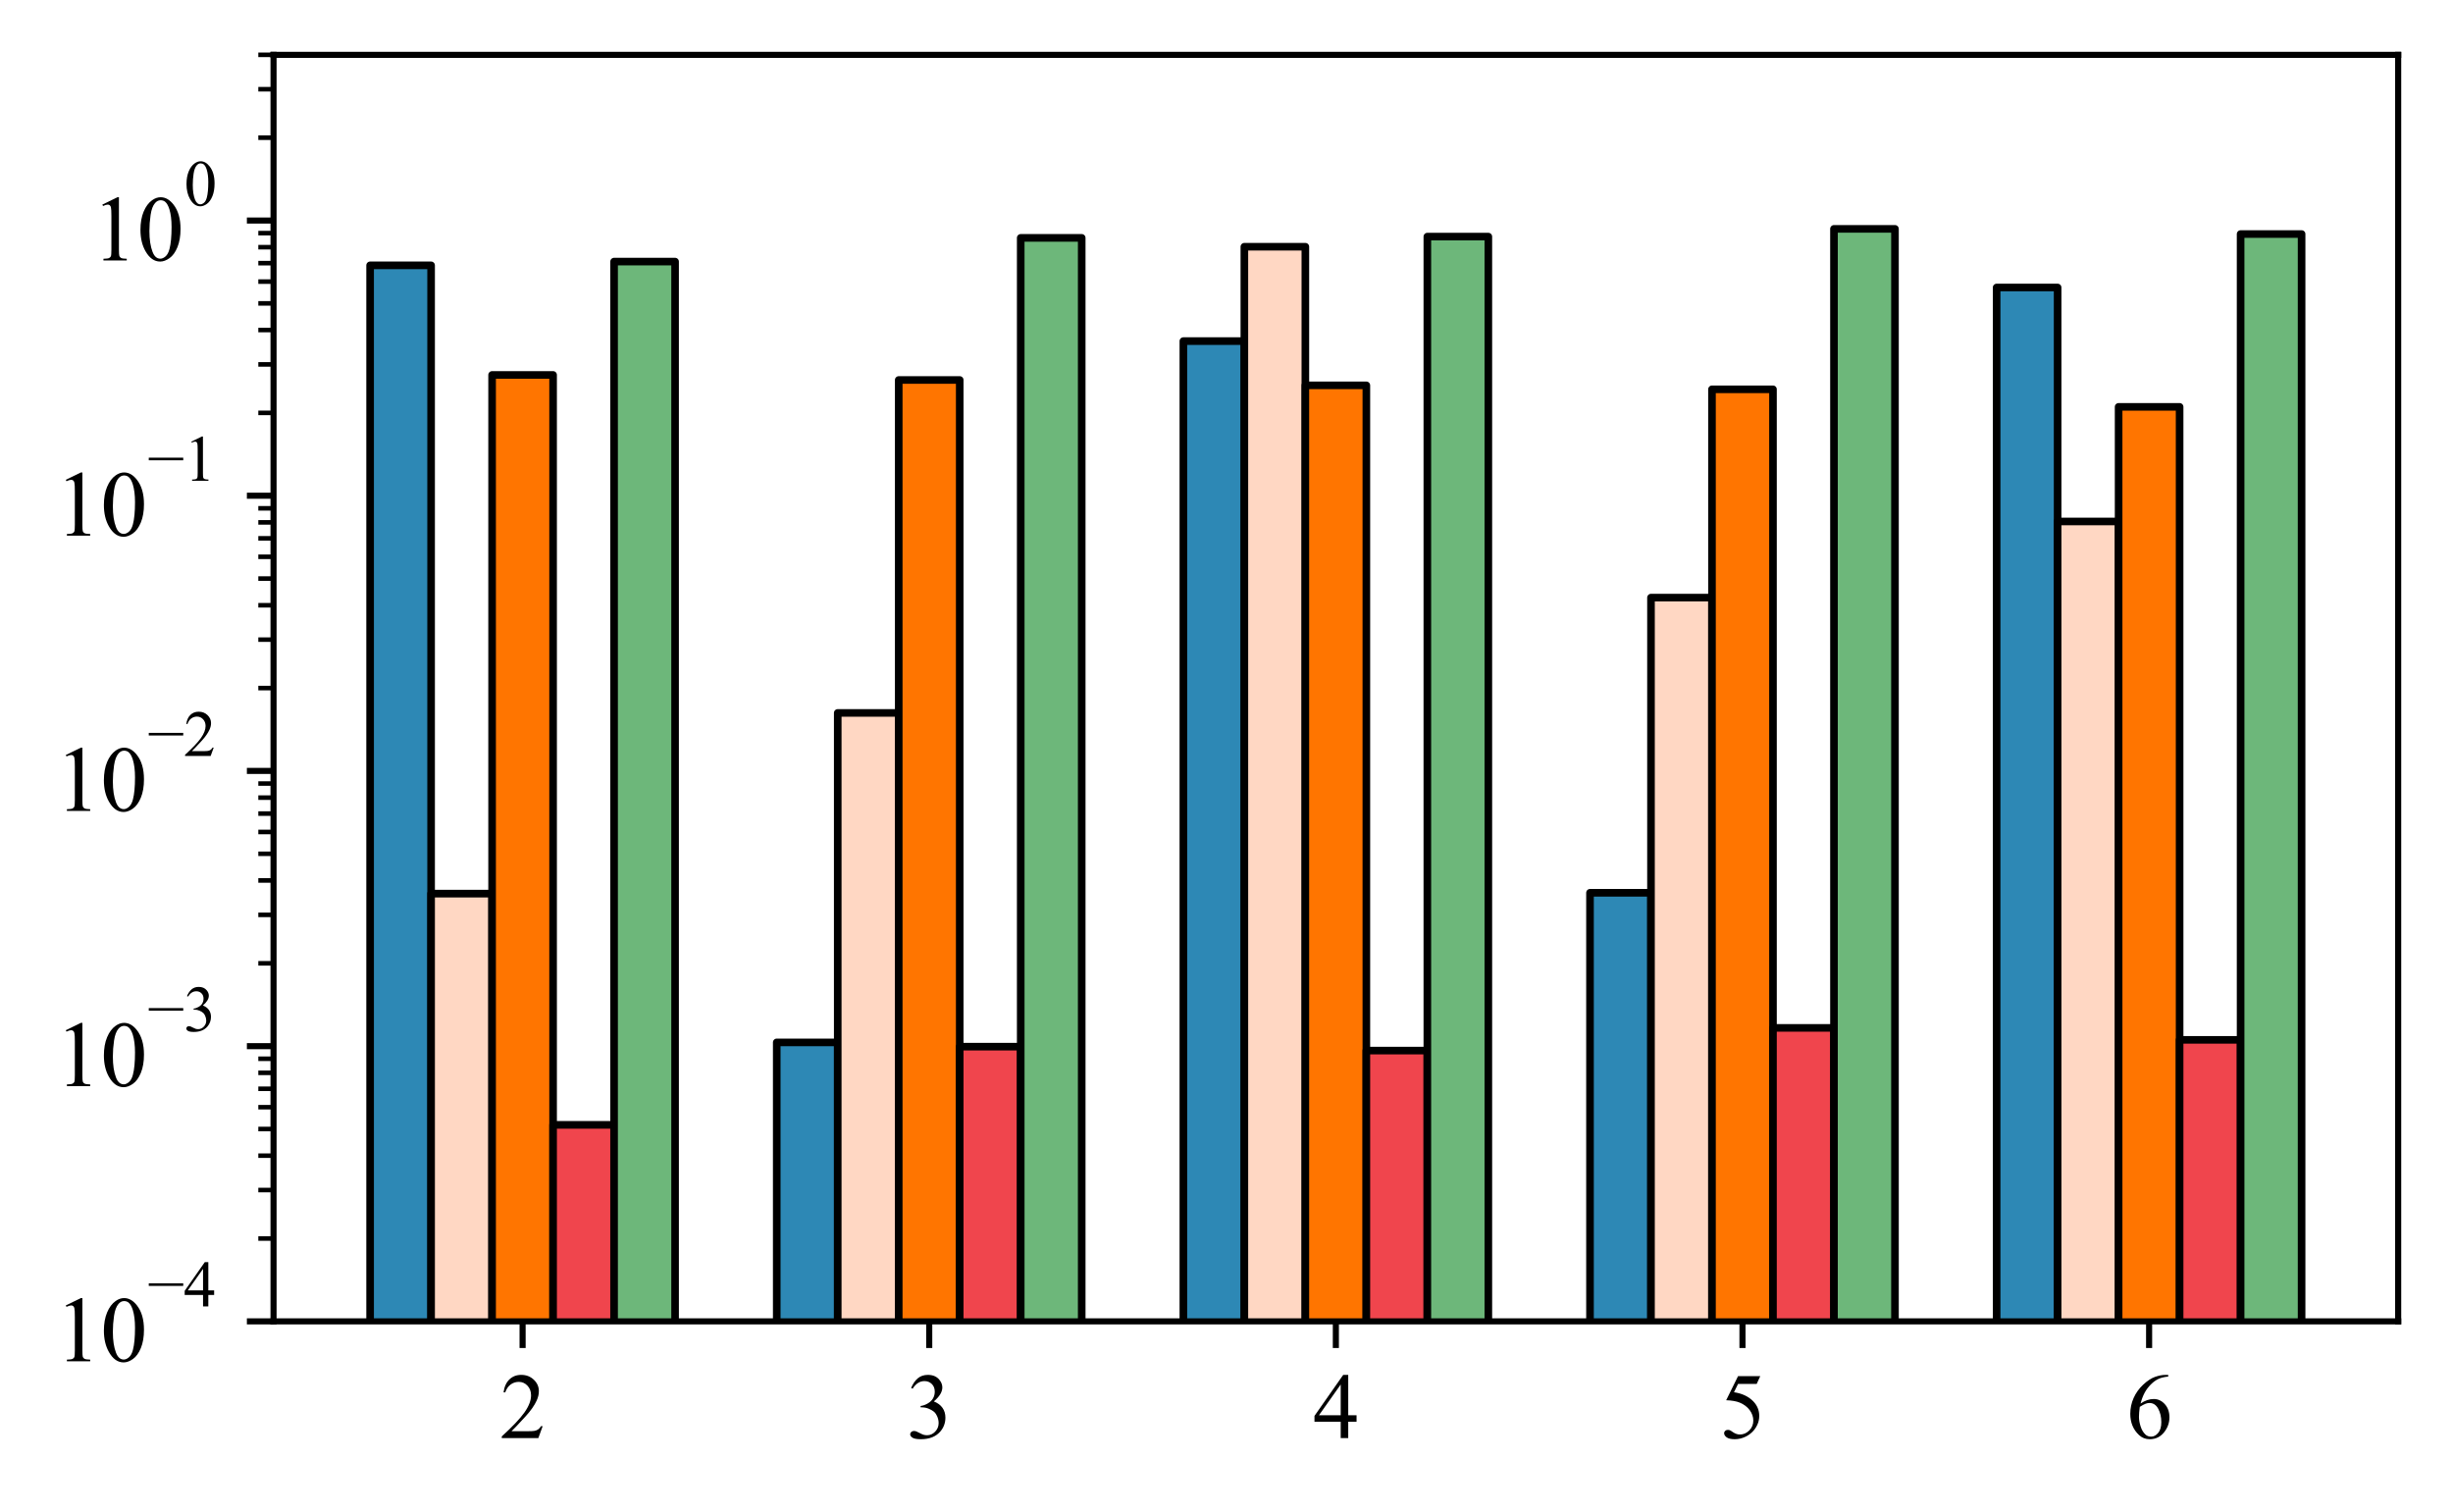 <?xml version="1.0" encoding="utf-8" standalone="no"?>
<!DOCTYPE svg PUBLIC "-//W3C//DTD SVG 1.1//EN"
  "http://www.w3.org/Graphics/SVG/1.1/DTD/svg11.dtd">
<svg xmlns:xlink="http://www.w3.org/1999/xlink" width="322.12pt" height="198.619pt" viewBox="0 0 322.12 198.619" xmlns="http://www.w3.org/2000/svg" version="1.1">
 <defs>
  <style type="text/css">*{stroke-linejoin: round; stroke-linecap: butt}</style>
 </defs>
 <g id="figure_1">
  <g id="patch_1">
   <path d="M 0 198.619 
L 322.12 198.619 
L 322.12 0 
L 0 0 
z
" style="fill: #ffffff"/>
  </g>
  <g id="axes_1">
   <g id="patch_2">
    <path d="M 35.92 173.52 
L 314.92 173.52 
L 314.92 7.2 
L 35.92 7.2 
z
" style="fill: #ffffff"/>
   </g>
   <g id="patch_3">
    <path d="M 48.602 36169.296 
L 56.611 36169.296 
L 56.611 34.844 
L 48.602 34.844 
z
" clip-path="url(#pfaeeea6cda)" style="fill: #2d88b5; stroke: #000000; stroke-linejoin: miter"/>
   </g>
   <g id="patch_4">
    <path d="M 101.999 36169.296 
L 110.009 36169.296 
L 110.009 136.886 
L 101.999 136.886 
z
" clip-path="url(#pfaeeea6cda)" style="fill: #2d88b5; stroke: #000000; stroke-linejoin: miter"/>
   </g>
   <g id="patch_5">
    <path d="M 155.396 36169.296 
L 163.406 36169.296 
L 163.406 44.793 
L 155.396 44.793 
z
" clip-path="url(#pfaeeea6cda)" style="fill: #2d88b5; stroke: #000000; stroke-linejoin: miter"/>
   </g>
   <g id="patch_6">
    <path d="M 208.793 36169.296 
L 216.803 36169.296 
L 216.803 117.239 
L 208.793 117.239 
z
" clip-path="url(#pfaeeea6cda)" style="fill: #2d88b5; stroke: #000000; stroke-linejoin: miter"/>
   </g>
   <g id="patch_7">
    <path d="M 262.19 36169.296 
L 270.2 36169.296 
L 270.2 37.755 
L 262.19 37.755 
z
" clip-path="url(#pfaeeea6cda)" style="fill: #2d88b5; stroke: #000000; stroke-linejoin: miter"/>
   </g>
   <g id="patch_8">
    <path d="M 56.611 36169.296 
L 64.621 36169.296 
L 64.621 117.35 
L 56.611 117.35 
z
" clip-path="url(#pfaeeea6cda)" style="fill: #ffd7c3; stroke: #000000; stroke-linejoin: miter"/>
   </g>
   <g id="patch_9">
    <path d="M 110.009 36169.296 
L 118.018 36169.296 
L 118.018 93.621 
L 110.009 93.621 
z
" clip-path="url(#pfaeeea6cda)" style="fill: #ffd7c3; stroke: #000000; stroke-linejoin: miter"/>
   </g>
   <g id="patch_10">
    <path d="M 163.406 36169.296 
L 171.415 36169.296 
L 171.415 32.401 
L 163.406 32.401 
z
" clip-path="url(#pfaeeea6cda)" style="fill: #ffd7c3; stroke: #000000; stroke-linejoin: miter"/>
   </g>
   <g id="patch_11">
    <path d="M 216.803 36169.296 
L 224.812 36169.296 
L 224.812 78.478 
L 216.803 78.478 
z
" clip-path="url(#pfaeeea6cda)" style="fill: #ffd7c3; stroke: #000000; stroke-linejoin: miter"/>
   </g>
   <g id="patch_12">
    <path d="M 270.2 36169.296 
L 278.209 36169.296 
L 278.209 68.476 
L 270.2 68.476 
z
" clip-path="url(#pfaeeea6cda)" style="fill: #ffd7c3; stroke: #000000; stroke-linejoin: miter"/>
   </g>
   <g id="patch_13">
    <path d="M 64.621 36169.296 
L 72.631 36169.296 
L 72.631 49.236 
L 64.621 49.236 
z
" clip-path="url(#pfaeeea6cda)" style="fill: #ff7500; stroke: #000000; stroke-linejoin: miter"/>
   </g>
   <g id="patch_14">
    <path d="M 118.018 36169.296 
L 126.028 36169.296 
L 126.028 49.899 
L 118.018 49.899 
z
" clip-path="url(#pfaeeea6cda)" style="fill: #ff7500; stroke: #000000; stroke-linejoin: miter"/>
   </g>
   <g id="patch_15">
    <path d="M 171.415 36169.296 
L 179.425 36169.296 
L 179.425 50.604 
L 171.415 50.604 
z
" clip-path="url(#pfaeeea6cda)" style="fill: #ff7500; stroke: #000000; stroke-linejoin: miter"/>
   </g>
   <g id="patch_16">
    <path d="M 224.812 36169.296 
L 232.822 36169.296 
L 232.822 51.125 
L 224.812 51.125 
z
" clip-path="url(#pfaeeea6cda)" style="fill: #ff7500; stroke: #000000; stroke-linejoin: miter"/>
   </g>
   <g id="patch_17">
    <path d="M 278.209 36169.296 
L 286.219 36169.296 
L 286.219 53.429 
L 278.209 53.429 
z
" clip-path="url(#pfaeeea6cda)" style="fill: #ff7500; stroke: #000000; stroke-linejoin: miter"/>
   </g>
   <g id="patch_18">
    <path d="M 72.631 36169.296 
L 80.64 36169.296 
L 80.64 147.714 
L 72.631 147.714 
z
" clip-path="url(#pfaeeea6cda)" style="fill: #f0454d; stroke: #000000; stroke-linejoin: miter"/>
   </g>
   <g id="patch_19">
    <path d="M 126.028 36169.296 
L 134.037 36169.296 
L 134.037 137.448 
L 126.028 137.448 
z
" clip-path="url(#pfaeeea6cda)" style="fill: #f0454d; stroke: #000000; stroke-linejoin: miter"/>
   </g>
   <g id="patch_20">
    <path d="M 179.425 36169.296 
L 187.434 36169.296 
L 187.434 137.964 
L 179.425 137.964 
z
" clip-path="url(#pfaeeea6cda)" style="fill: #f0454d; stroke: #000000; stroke-linejoin: miter"/>
   </g>
   <g id="patch_21">
    <path d="M 232.822 36169.296 
L 240.831 36169.296 
L 240.831 134.98 
L 232.822 134.98 
z
" clip-path="url(#pfaeeea6cda)" style="fill: #f0454d; stroke: #000000; stroke-linejoin: miter"/>
   </g>
   <g id="patch_22">
    <path d="M 286.219 36169.296 
L 294.229 36169.296 
L 294.229 136.551 
L 286.219 136.551 
z
" clip-path="url(#pfaeeea6cda)" style="fill: #f0454d; stroke: #000000; stroke-linejoin: miter"/>
   </g>
   <g id="patch_23">
    <path d="M 80.64 36169.296 
L 88.65 36169.296 
L 88.65 34.353 
L 80.64 34.353 
z
" clip-path="url(#pfaeeea6cda)" style="fill: #6db77a; stroke: #000000; stroke-linejoin: miter"/>
   </g>
   <g id="patch_24">
    <path d="M 134.037 36169.296 
L 142.047 36169.296 
L 142.047 31.236 
L 134.037 31.236 
z
" clip-path="url(#pfaeeea6cda)" style="fill: #6db77a; stroke: #000000; stroke-linejoin: miter"/>
   </g>
   <g id="patch_25">
    <path d="M 187.434 36169.296 
L 195.444 36169.296 
L 195.444 31.072 
L 187.434 31.072 
z
" clip-path="url(#pfaeeea6cda)" style="fill: #6db77a; stroke: #000000; stroke-linejoin: miter"/>
   </g>
   <g id="patch_26">
    <path d="M 240.831 36169.296 
L 248.841 36169.296 
L 248.841 30.054 
L 240.831 30.054 
z
" clip-path="url(#pfaeeea6cda)" style="fill: #6db77a; stroke: #000000; stroke-linejoin: miter"/>
   </g>
   <g id="patch_27">
    <path d="M 294.229 36169.296 
L 302.238 36169.296 
L 302.238 30.735 
L 294.229 30.735 
z
" clip-path="url(#pfaeeea6cda)" style="fill: #6db77a; stroke: #000000; stroke-linejoin: miter"/>
   </g>
   <g id="matplotlib.axis_1">
    <g id="xtick_1">
     <g id="line2d_1">
      <defs>
       <path id="m4d64f52b4b" d="M 0 0 
L 0 3.5 
" style="stroke: #000000; stroke-width: 0.8"/>
      </defs>
      <g>
       <use xlink:href="#m4d64f52b4b" x="68.626" y="173.52" style="stroke: #000000; stroke-width: 0.8"/>
      </g>
     </g>
     <g id="text_1">
      <!-- 2 -->
      <g transform="translate(65.626 188.852) scale(0.12 -0.12)">
       <defs>
        <path id="TimesNewRomanPSMT-32" d="M 2934 816 
L 2638 0 
L 138 0 
L 138 116 
Q 1241 1122 1691 1759 
Q 2141 2397 2141 2925 
Q 2141 3328 1894 3587 
Q 1647 3847 1303 3847 
Q 991 3847 742 3664 
Q 494 3481 375 3128 
L 259 3128 
Q 338 3706 661 4015 
Q 984 4325 1469 4325 
Q 1984 4325 2329 3994 
Q 2675 3663 2675 3213 
Q 2675 2891 2525 2569 
Q 2294 2063 1775 1497 
Q 997 647 803 472 
L 1909 472 
Q 2247 472 2383 497 
Q 2519 522 2628 598 
Q 2738 675 2819 816 
L 2934 816 
z
" transform="scale(0.016)"/>
       </defs>
       <use xlink:href="#TimesNewRomanPSMT-32"/>
      </g>
     </g>
    </g>
    <g id="xtick_2">
     <g id="line2d_2">
      <g>
       <use xlink:href="#m4d64f52b4b" x="122.023" y="173.52" style="stroke: #000000; stroke-width: 0.8"/>
      </g>
     </g>
     <g id="text_2">
      <!-- 3 -->
      <g transform="translate(119.023 188.852) scale(0.12 -0.12)">
       <defs>
        <path id="TimesNewRomanPSMT-33" d="M 325 3431 
Q 506 3859 782 4092 
Q 1059 4325 1472 4325 
Q 1981 4325 2253 3994 
Q 2459 3747 2459 3466 
Q 2459 3003 1878 2509 
Q 2269 2356 2469 2072 
Q 2669 1788 2669 1403 
Q 2669 853 2319 450 
Q 1863 -75 997 -75 
Q 569 -75 414 31 
Q 259 138 259 259 
Q 259 350 332 419 
Q 406 488 509 488 
Q 588 488 669 463 
Q 722 447 909 348 
Q 1097 250 1169 231 
Q 1284 197 1416 197 
Q 1734 197 1970 444 
Q 2206 691 2206 1028 
Q 2206 1275 2097 1509 
Q 2016 1684 1919 1775 
Q 1784 1900 1550 2001 
Q 1316 2103 1072 2103 
L 972 2103 
L 972 2197 
Q 1219 2228 1467 2375 
Q 1716 2522 1828 2728 
Q 1941 2934 1941 3181 
Q 1941 3503 1739 3701 
Q 1538 3900 1238 3900 
Q 753 3900 428 3381 
L 325 3431 
z
" transform="scale(0.016)"/>
       </defs>
       <use xlink:href="#TimesNewRomanPSMT-33"/>
      </g>
     </g>
    </g>
    <g id="xtick_3">
     <g id="line2d_3">
      <g>
       <use xlink:href="#m4d64f52b4b" x="175.42" y="173.52" style="stroke: #000000; stroke-width: 0.8"/>
      </g>
     </g>
     <g id="text_3">
      <!-- 4 -->
      <g transform="translate(172.42 188.852) scale(0.12 -0.12)">
       <defs>
        <path id="TimesNewRomanPSMT-34" d="M 2978 1563 
L 2978 1119 
L 2409 1119 
L 2409 0 
L 1894 0 
L 1894 1119 
L 100 1119 
L 100 1519 
L 2066 4325 
L 2409 4325 
L 2409 1563 
L 2978 1563 
z
M 1894 1563 
L 1894 3666 
L 406 1563 
L 1894 1563 
z
" transform="scale(0.016)"/>
       </defs>
       <use xlink:href="#TimesNewRomanPSMT-34"/>
      </g>
     </g>
    </g>
    <g id="xtick_4">
     <g id="line2d_4">
      <g>
       <use xlink:href="#m4d64f52b4b" x="228.817" y="173.52" style="stroke: #000000; stroke-width: 0.8"/>
      </g>
     </g>
     <g id="text_4">
      <!-- 5 -->
      <g transform="translate(225.817 188.852) scale(0.12 -0.12)">
       <defs>
        <path id="TimesNewRomanPSMT-35" d="M 2778 4238 
L 2534 3706 
L 1259 3706 
L 981 3138 
Q 1809 3016 2294 2522 
Q 2709 2097 2709 1522 
Q 2709 1188 2573 903 
Q 2438 619 2231 419 
Q 2025 219 1772 97 
Q 1413 -75 1034 -75 
Q 653 -75 479 54 
Q 306 184 306 341 
Q 306 428 378 495 
Q 450 563 559 563 
Q 641 563 702 538 
Q 763 513 909 409 
Q 1144 247 1384 247 
Q 1750 247 2026 523 
Q 2303 800 2303 1197 
Q 2303 1581 2056 1914 
Q 1809 2247 1375 2428 
Q 1034 2569 447 2591 
L 1259 4238 
L 2778 4238 
z
" transform="scale(0.016)"/>
       </defs>
       <use xlink:href="#TimesNewRomanPSMT-35"/>
      </g>
     </g>
    </g>
    <g id="xtick_5">
     <g id="line2d_5">
      <g>
       <use xlink:href="#m4d64f52b4b" x="282.214" y="173.52" style="stroke: #000000; stroke-width: 0.8"/>
      </g>
     </g>
     <g id="text_5">
      <!-- 6 -->
      <g transform="translate(279.214 188.852) scale(0.12 -0.12)">
       <defs>
        <path id="TimesNewRomanPSMT-36" d="M 2869 4325 
L 2869 4209 
Q 2456 4169 2195 4045 
Q 1934 3922 1679 3669 
Q 1425 3416 1258 3105 
Q 1091 2794 978 2366 
Q 1428 2675 1881 2675 
Q 2316 2675 2634 2325 
Q 2953 1975 2953 1425 
Q 2953 894 2631 456 
Q 2244 -75 1606 -75 
Q 1172 -75 869 213 
Q 275 772 275 1663 
Q 275 2231 503 2743 
Q 731 3256 1154 3653 
Q 1578 4050 1965 4187 
Q 2353 4325 2688 4325 
L 2869 4325 
z
M 925 2138 
Q 869 1716 869 1456 
Q 869 1156 980 804 
Q 1091 453 1309 247 
Q 1469 100 1697 100 
Q 1969 100 2183 356 
Q 2397 613 2397 1088 
Q 2397 1622 2184 2012 
Q 1972 2403 1581 2403 
Q 1463 2403 1327 2353 
Q 1191 2303 925 2138 
z
" transform="scale(0.016)"/>
       </defs>
       <use xlink:href="#TimesNewRomanPSMT-36"/>
      </g>
     </g>
    </g>
   </g>
   <g id="matplotlib.axis_2">
    <g id="ytick_1">
     <g id="line2d_6">
      <defs>
       <path id="m1a9ed74dab" d="M 0 0 
L -3.5 0 
" style="stroke: #000000; stroke-width: 0.8"/>
      </defs>
      <g>
       <use xlink:href="#m1a9ed74dab" x="35.92" y="173.52" style="stroke: #000000; stroke-width: 0.8"/>
      </g>
     </g>
     <g id="text_6">
      <!-- $\mathdefault{10^{-4}}$ -->
      <g transform="translate(7.2 178.837) scale(0.12 -0.12)">
       <defs>
        <path id="TimesNewRomanPSMT-31" d="M 750 3822 
L 1781 4325 
L 1884 4325 
L 1884 747 
Q 1884 391 1914 303 
Q 1944 216 2037 169 
Q 2131 122 2419 116 
L 2419 0 
L 825 0 
L 825 116 
Q 1125 122 1212 167 
Q 1300 213 1334 289 
Q 1369 366 1369 747 
L 1369 3034 
Q 1369 3497 1338 3628 
Q 1316 3728 1258 3775 
Q 1200 3822 1119 3822 
Q 1003 3822 797 3725 
L 750 3822 
z
" transform="scale(0.016)"/>
        <path id="TimesNewRomanPSMT-30" d="M 231 2094 
Q 231 2819 450 3342 
Q 669 3866 1031 4122 
Q 1313 4325 1613 4325 
Q 2100 4325 2488 3828 
Q 2972 3213 2972 2159 
Q 2972 1422 2759 906 
Q 2547 391 2217 158 
Q 1888 -75 1581 -75 
Q 975 -75 572 641 
Q 231 1244 231 2094 
z
M 844 2016 
Q 844 1141 1059 588 
Q 1238 122 1591 122 
Q 1759 122 1940 273 
Q 2122 425 2216 781 
Q 2359 1319 2359 2297 
Q 2359 3022 2209 3506 
Q 2097 3866 1919 4016 
Q 1791 4119 1609 4119 
Q 1397 4119 1231 3928 
Q 1006 3669 925 3112 
Q 844 2556 844 2016 
z
" transform="scale(0.016)"/>
        <path id="TimesNewRomanPSMT-2212" d="M 3484 2000 
L 116 2000 
L 116 2256 
L 3484 2256 
L 3484 2000 
z
" transform="scale(0.016)"/>
       </defs>
       <use xlink:href="#TimesNewRomanPSMT-31" transform="translate(0 0.583)"/>
       <use xlink:href="#TimesNewRomanPSMT-30" transform="translate(50 0.583)"/>
       <use xlink:href="#TimesNewRomanPSMT-2212" transform="translate(101.503 60.695) scale(0.7)"/>
       <use xlink:href="#TimesNewRomanPSMT-34" transform="translate(140.98 60.695) scale(0.7)"/>
      </g>
     </g>
    </g>
    <g id="ytick_2">
     <g id="line2d_7">
      <g>
       <use xlink:href="#m1a9ed74dab" x="35.92" y="137.38" style="stroke: #000000; stroke-width: 0.8"/>
      </g>
     </g>
     <g id="text_7">
      <!-- $\mathdefault{10^{-3}}$ -->
      <g transform="translate(7.2 142.696) scale(0.12 -0.12)">
       <use xlink:href="#TimesNewRomanPSMT-31" transform="translate(0 0.583)"/>
       <use xlink:href="#TimesNewRomanPSMT-30" transform="translate(50 0.583)"/>
       <use xlink:href="#TimesNewRomanPSMT-2212" transform="translate(101.503 60.695) scale(0.7)"/>
       <use xlink:href="#TimesNewRomanPSMT-33" transform="translate(140.98 60.695) scale(0.7)"/>
      </g>
     </g>
    </g>
    <g id="ytick_3">
     <g id="line2d_8">
      <g>
       <use xlink:href="#m1a9ed74dab" x="35.92" y="101.239" style="stroke: #000000; stroke-width: 0.8"/>
      </g>
     </g>
     <g id="text_8">
      <!-- $\mathdefault{10^{-2}}$ -->
      <g transform="translate(7.2 106.556) scale(0.12 -0.12)">
       <use xlink:href="#TimesNewRomanPSMT-31" transform="translate(0 0.583)"/>
       <use xlink:href="#TimesNewRomanPSMT-30" transform="translate(50 0.583)"/>
       <use xlink:href="#TimesNewRomanPSMT-2212" transform="translate(101.503 60.695) scale(0.7)"/>
       <use xlink:href="#TimesNewRomanPSMT-32" transform="translate(140.98 60.695) scale(0.7)"/>
      </g>
     </g>
    </g>
    <g id="ytick_4">
     <g id="line2d_9">
      <g>
       <use xlink:href="#m1a9ed74dab" x="35.92" y="65.099" style="stroke: #000000; stroke-width: 0.8"/>
      </g>
     </g>
     <g id="text_9">
      <!-- $\mathdefault{10^{-1}}$ -->
      <g transform="translate(7.2 70.416) scale(0.12 -0.12)">
       <use xlink:href="#TimesNewRomanPSMT-31" transform="translate(0 0.583)"/>
       <use xlink:href="#TimesNewRomanPSMT-30" transform="translate(50 0.583)"/>
       <use xlink:href="#TimesNewRomanPSMT-2212" transform="translate(101.503 60.695) scale(0.7)"/>
       <use xlink:href="#TimesNewRomanPSMT-31" transform="translate(140.98 60.695) scale(0.7)"/>
      </g>
     </g>
    </g>
    <g id="ytick_5">
     <g id="line2d_10">
      <g>
       <use xlink:href="#m1a9ed74dab" x="35.92" y="28.959" style="stroke: #000000; stroke-width: 0.8"/>
      </g>
     </g>
     <g id="text_10">
      <!-- $\mathdefault{10^{0}}$ -->
      <g transform="translate(12 34.275) scale(0.12 -0.12)">
       <use xlink:href="#TimesNewRomanPSMT-31" transform="translate(0 0.583)"/>
       <use xlink:href="#TimesNewRomanPSMT-30" transform="translate(50 0.583)"/>
       <use xlink:href="#TimesNewRomanPSMT-30" transform="translate(101.503 60.695) scale(0.7)"/>
      </g>
     </g>
    </g>
    <g id="ytick_6">
     <g id="line2d_11">
      <defs>
       <path id="m7ad23c8d08" d="M 0 0 
L -2 0 
" style="stroke: #000000; stroke-width: 0.6"/>
      </defs>
      <g>
       <use xlink:href="#m7ad23c8d08" x="35.92" y="162.641" style="stroke: #000000; stroke-width: 0.6"/>
      </g>
     </g>
    </g>
    <g id="ytick_7">
     <g id="line2d_12">
      <g>
       <use xlink:href="#m7ad23c8d08" x="35.92" y="156.277" style="stroke: #000000; stroke-width: 0.6"/>
      </g>
     </g>
    </g>
    <g id="ytick_8">
     <g id="line2d_13">
      <g>
       <use xlink:href="#m7ad23c8d08" x="35.92" y="151.761" style="stroke: #000000; stroke-width: 0.6"/>
      </g>
     </g>
    </g>
    <g id="ytick_9">
     <g id="line2d_14">
      <g>
       <use xlink:href="#m7ad23c8d08" x="35.92" y="148.259" style="stroke: #000000; stroke-width: 0.6"/>
      </g>
     </g>
    </g>
    <g id="ytick_10">
     <g id="line2d_15">
      <g>
       <use xlink:href="#m7ad23c8d08" x="35.92" y="145.397" style="stroke: #000000; stroke-width: 0.6"/>
      </g>
     </g>
    </g>
    <g id="ytick_11">
     <g id="line2d_16">
      <g>
       <use xlink:href="#m7ad23c8d08" x="35.92" y="142.978" style="stroke: #000000; stroke-width: 0.6"/>
      </g>
     </g>
    </g>
    <g id="ytick_12">
     <g id="line2d_17">
      <g>
       <use xlink:href="#m7ad23c8d08" x="35.92" y="140.882" style="stroke: #000000; stroke-width: 0.6"/>
      </g>
     </g>
    </g>
    <g id="ytick_13">
     <g id="line2d_18">
      <g>
       <use xlink:href="#m7ad23c8d08" x="35.92" y="139.033" style="stroke: #000000; stroke-width: 0.6"/>
      </g>
     </g>
    </g>
    <g id="ytick_14">
     <g id="line2d_19">
      <g>
       <use xlink:href="#m7ad23c8d08" x="35.92" y="126.5" style="stroke: #000000; stroke-width: 0.6"/>
      </g>
     </g>
    </g>
    <g id="ytick_15">
     <g id="line2d_20">
      <g>
       <use xlink:href="#m7ad23c8d08" x="35.92" y="120.136" style="stroke: #000000; stroke-width: 0.6"/>
      </g>
     </g>
    </g>
    <g id="ytick_16">
     <g id="line2d_21">
      <g>
       <use xlink:href="#m7ad23c8d08" x="35.92" y="115.621" style="stroke: #000000; stroke-width: 0.6"/>
      </g>
     </g>
    </g>
    <g id="ytick_17">
     <g id="line2d_22">
      <g>
       <use xlink:href="#m7ad23c8d08" x="35.92" y="112.119" style="stroke: #000000; stroke-width: 0.6"/>
      </g>
     </g>
    </g>
    <g id="ytick_18">
     <g id="line2d_23">
      <g>
       <use xlink:href="#m7ad23c8d08" x="35.92" y="109.257" style="stroke: #000000; stroke-width: 0.6"/>
      </g>
     </g>
    </g>
    <g id="ytick_19">
     <g id="line2d_24">
      <g>
       <use xlink:href="#m7ad23c8d08" x="35.92" y="106.838" style="stroke: #000000; stroke-width: 0.6"/>
      </g>
     </g>
    </g>
    <g id="ytick_20">
     <g id="line2d_25">
      <g>
       <use xlink:href="#m7ad23c8d08" x="35.92" y="104.742" style="stroke: #000000; stroke-width: 0.6"/>
      </g>
     </g>
    </g>
    <g id="ytick_21">
     <g id="line2d_26">
      <g>
       <use xlink:href="#m7ad23c8d08" x="35.92" y="102.893" style="stroke: #000000; stroke-width: 0.6"/>
      </g>
     </g>
    </g>
    <g id="ytick_22">
     <g id="line2d_27">
      <g>
       <use xlink:href="#m7ad23c8d08" x="35.92" y="90.36" style="stroke: #000000; stroke-width: 0.6"/>
      </g>
     </g>
    </g>
    <g id="ytick_23">
     <g id="line2d_28">
      <g>
       <use xlink:href="#m7ad23c8d08" x="35.92" y="83.996" style="stroke: #000000; stroke-width: 0.6"/>
      </g>
     </g>
    </g>
    <g id="ytick_24">
     <g id="line2d_29">
      <g>
       <use xlink:href="#m7ad23c8d08" x="35.92" y="79.481" style="stroke: #000000; stroke-width: 0.6"/>
      </g>
     </g>
    </g>
    <g id="ytick_25">
     <g id="line2d_30">
      <g>
       <use xlink:href="#m7ad23c8d08" x="35.92" y="75.978" style="stroke: #000000; stroke-width: 0.6"/>
      </g>
     </g>
    </g>
    <g id="ytick_26">
     <g id="line2d_31">
      <g>
       <use xlink:href="#m7ad23c8d08" x="35.92" y="73.117" style="stroke: #000000; stroke-width: 0.6"/>
      </g>
     </g>
    </g>
    <g id="ytick_27">
     <g id="line2d_32">
      <g>
       <use xlink:href="#m7ad23c8d08" x="35.92" y="70.697" style="stroke: #000000; stroke-width: 0.6"/>
      </g>
     </g>
    </g>
    <g id="ytick_28">
     <g id="line2d_33">
      <g>
       <use xlink:href="#m7ad23c8d08" x="35.92" y="68.601" style="stroke: #000000; stroke-width: 0.6"/>
      </g>
     </g>
    </g>
    <g id="ytick_29">
     <g id="line2d_34">
      <g>
       <use xlink:href="#m7ad23c8d08" x="35.92" y="66.753" style="stroke: #000000; stroke-width: 0.6"/>
      </g>
     </g>
    </g>
    <g id="ytick_30">
     <g id="line2d_35">
      <g>
       <use xlink:href="#m7ad23c8d08" x="35.92" y="54.22" style="stroke: #000000; stroke-width: 0.6"/>
      </g>
     </g>
    </g>
    <g id="ytick_31">
     <g id="line2d_36">
      <g>
       <use xlink:href="#m7ad23c8d08" x="35.92" y="47.856" style="stroke: #000000; stroke-width: 0.6"/>
      </g>
     </g>
    </g>
    <g id="ytick_32">
     <g id="line2d_37">
      <g>
       <use xlink:href="#m7ad23c8d08" x="35.92" y="43.34" style="stroke: #000000; stroke-width: 0.6"/>
      </g>
     </g>
    </g>
    <g id="ytick_33">
     <g id="line2d_38">
      <g>
       <use xlink:href="#m7ad23c8d08" x="35.92" y="39.838" style="stroke: #000000; stroke-width: 0.6"/>
      </g>
     </g>
    </g>
    <g id="ytick_34">
     <g id="line2d_39">
      <g>
       <use xlink:href="#m7ad23c8d08" x="35.92" y="36.976" style="stroke: #000000; stroke-width: 0.6"/>
      </g>
     </g>
    </g>
    <g id="ytick_35">
     <g id="line2d_40">
      <g>
       <use xlink:href="#m7ad23c8d08" x="35.92" y="34.557" style="stroke: #000000; stroke-width: 0.6"/>
      </g>
     </g>
    </g>
    <g id="ytick_36">
     <g id="line2d_41">
      <g>
       <use xlink:href="#m7ad23c8d08" x="35.92" y="32.461" style="stroke: #000000; stroke-width: 0.6"/>
      </g>
     </g>
    </g>
    <g id="ytick_37">
     <g id="line2d_42">
      <g>
       <use xlink:href="#m7ad23c8d08" x="35.92" y="30.612" style="stroke: #000000; stroke-width: 0.6"/>
      </g>
     </g>
    </g>
    <g id="ytick_38">
     <g id="line2d_43">
      <g>
       <use xlink:href="#m7ad23c8d08" x="35.92" y="18.079" style="stroke: #000000; stroke-width: 0.6"/>
      </g>
     </g>
    </g>
    <g id="ytick_39">
     <g id="line2d_44">
      <g>
       <use xlink:href="#m7ad23c8d08" x="35.92" y="11.715" style="stroke: #000000; stroke-width: 0.6"/>
      </g>
     </g>
    </g>
    <g id="ytick_40">
     <g id="line2d_45">
      <g>
       <use xlink:href="#m7ad23c8d08" x="35.92" y="7.2" style="stroke: #000000; stroke-width: 0.6"/>
      </g>
     </g>
    </g>
   </g>
   <g id="patch_28">
    <path d="M 35.92 173.52 
L 35.92 7.2 
" style="fill: none; stroke: #000000; stroke-width: 0.8; stroke-linejoin: miter; stroke-linecap: square"/>
   </g>
   <g id="patch_29">
    <path d="M 314.92 173.52 
L 314.92 7.2 
" style="fill: none; stroke: #000000; stroke-width: 0.8; stroke-linejoin: miter; stroke-linecap: square"/>
   </g>
   <g id="patch_30">
    <path d="M 35.92 173.52 
L 314.92 173.52 
" style="fill: none; stroke: #000000; stroke-width: 0.8; stroke-linejoin: miter; stroke-linecap: square"/>
   </g>
   <g id="patch_31">
    <path d="M 35.92 7.2 
L 314.92 7.2 
" style="fill: none; stroke: #000000; stroke-width: 0.8; stroke-linejoin: miter; stroke-linecap: square"/>
   </g>
  </g>
 </g>
 <defs>
  <clipPath id="pfaeeea6cda">
   <rect x="35.92" y="7.2" width="279" height="166.32"/>
  </clipPath>
 </defs>
</svg>
